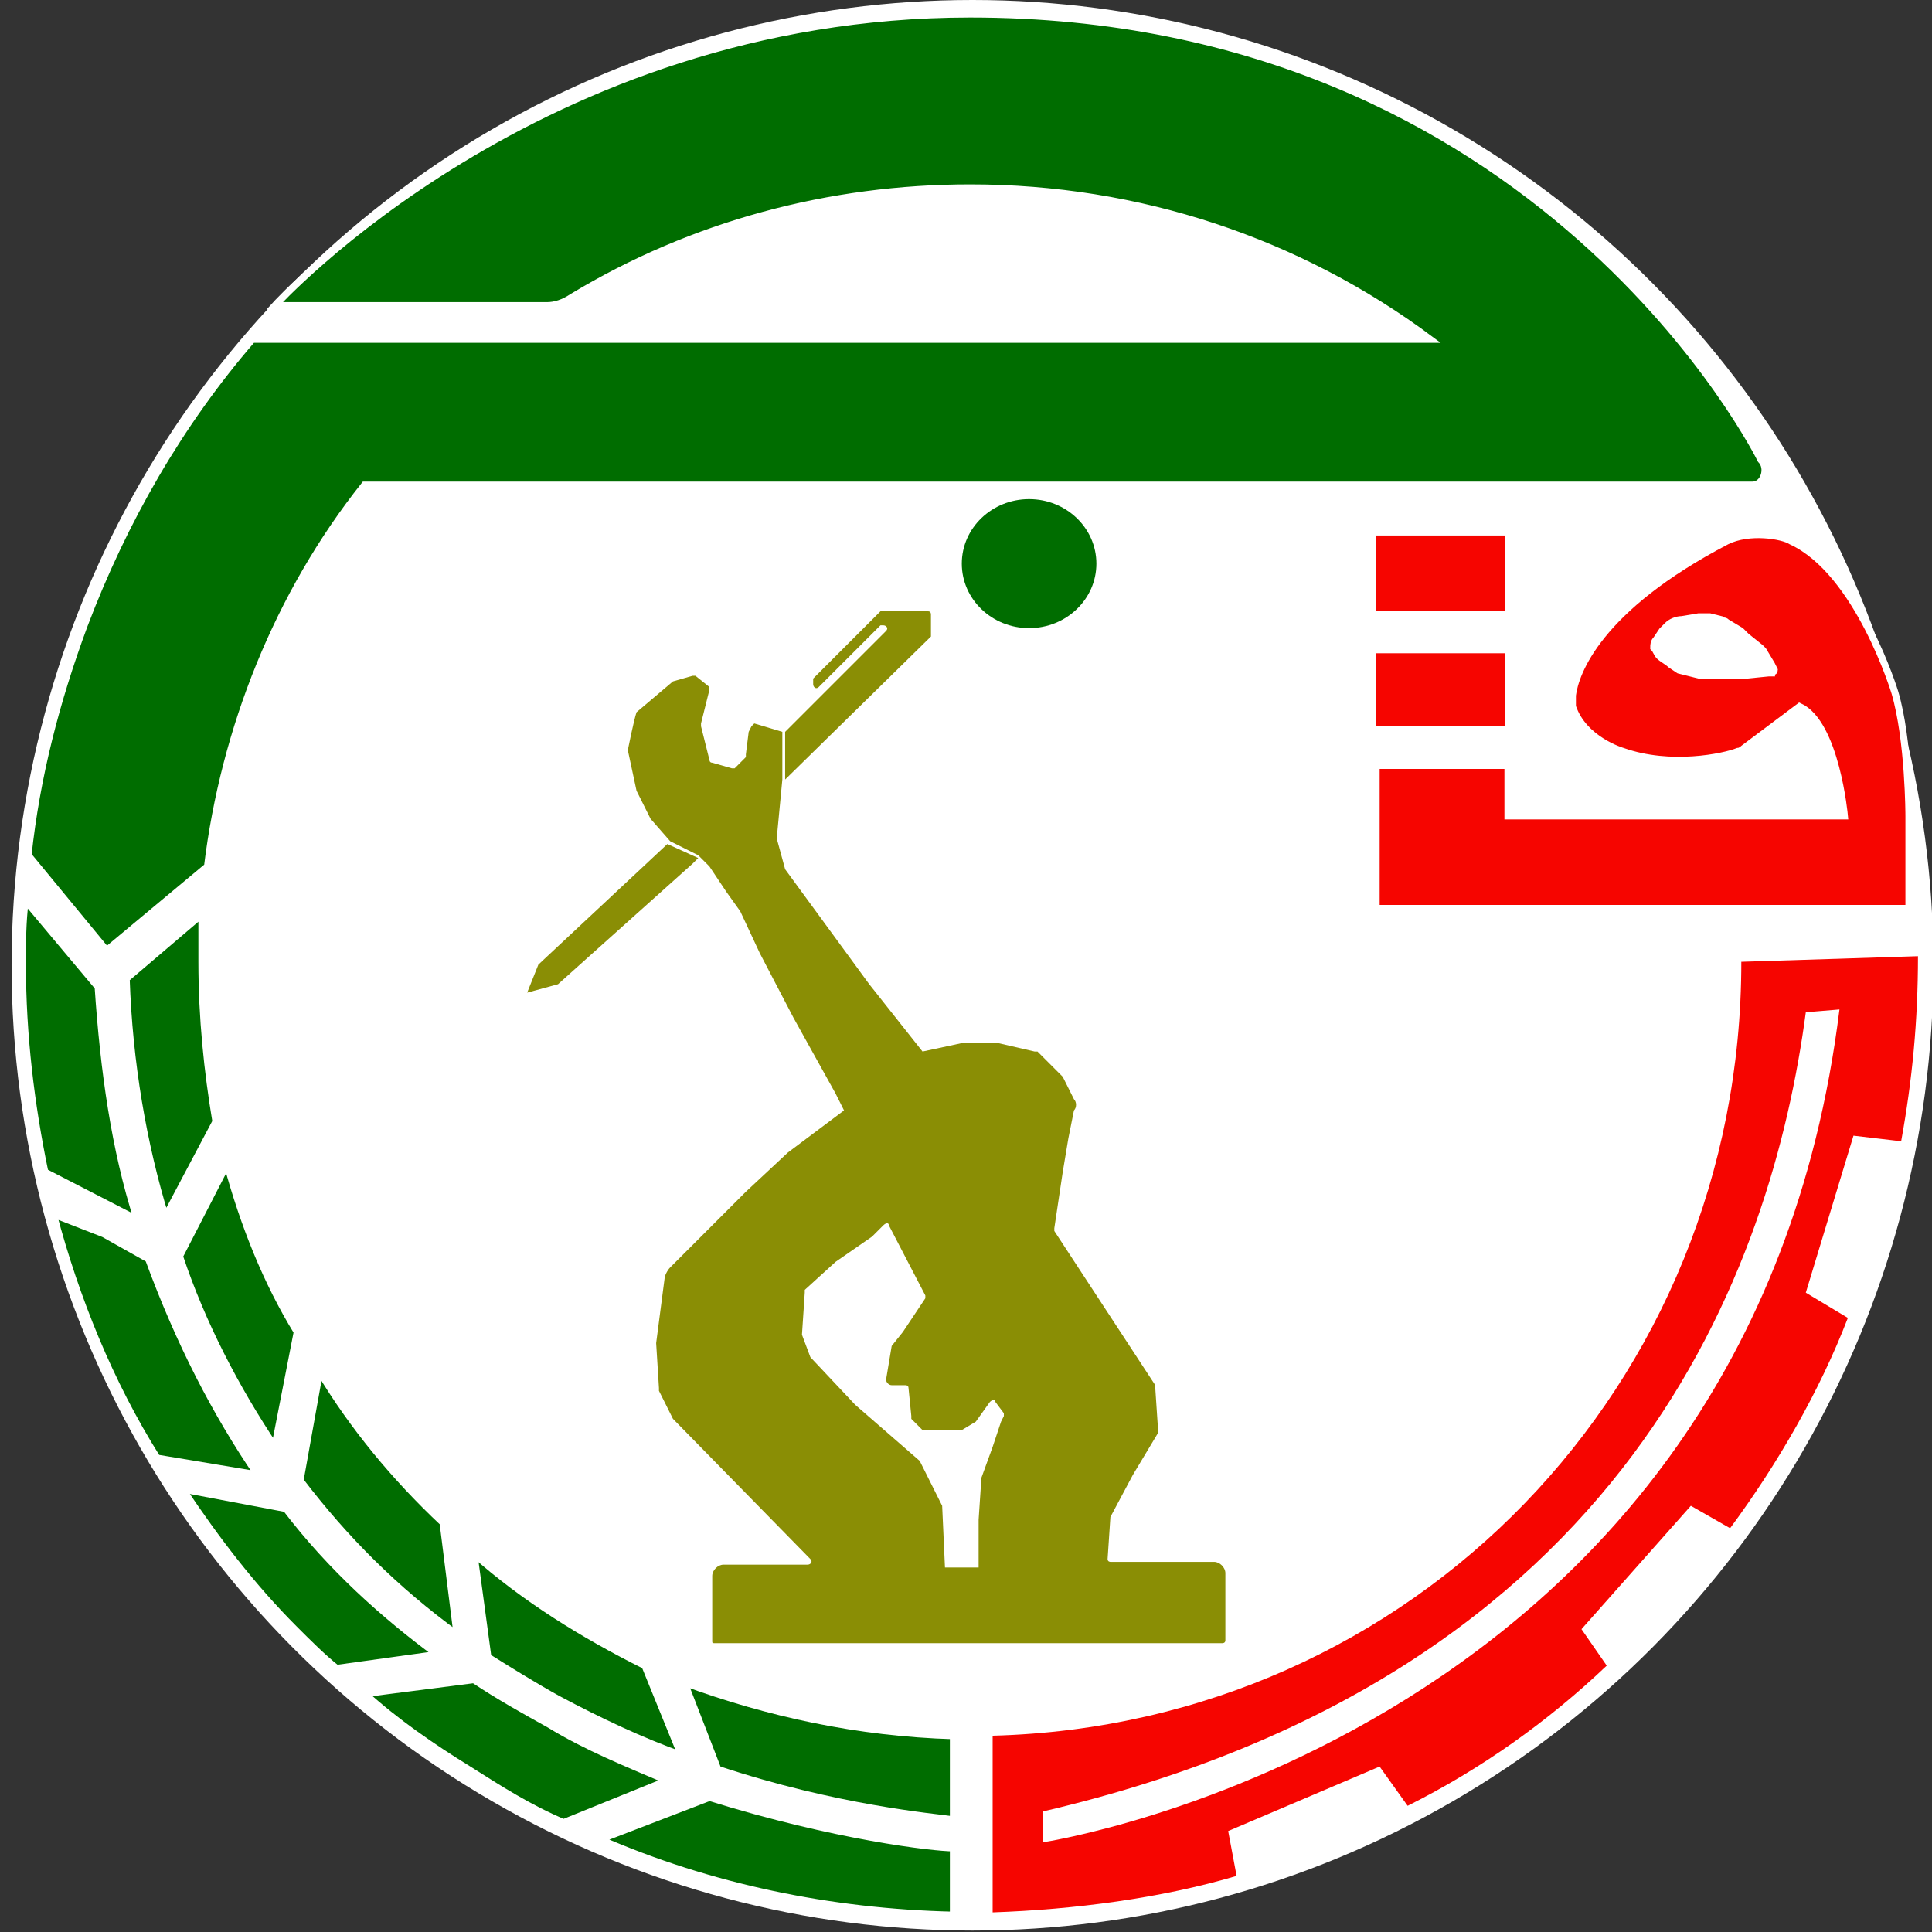<?xml version="1.0" encoding="UTF-8"?>
<!-- Generator: Adobe Illustrator 22.0.1, SVG Export Plug-In . SVG Version: 6.00 Build 0)  --><svg version="1.1" id="Layer_1" x="0px" y="0px" viewBox="0 0 68.9 68.9" xml:space="preserve" sodipodi:docname="logo-univ-guelma No Text No Stroke.svg" inkscape:version="1.3.2 (091e20e, 2023-11-25, custom)" width="68.9" height="68.9" xmlns:inkscape="http://www.inkscape.org/namespaces/inkscape" xmlns:sodipodi="http://sodipodi.sourceforge.net/DTD/sodipodi-0.dtd" xmlns="http://www.w3.org/2000/svg" xmlns:svg="http://www.w3.org/2000/svg"><rect x="0" y="0" width="68.9" height="68.9" fill="#333333" stroke="none"/><defs id="defs136"/><sodipodi:namedview id="namedview134" pagecolor="#ffffff" bordercolor="#000000" borderopacity="0.25" inkscape:showpageshadow="2" inkscape:pageopacity="0.0" inkscape:pagecheckerboard="0" inkscape:deskcolor="#d1d1d1" showgrid="false" inkscape:zoom="9.688081" inkscape:cx="25.856514" inkscape:cy="33.391546" inkscape:window-width="1920" inkscape:window-height="1046" inkscape:window-x="-12" inkscape:window-y="-12" inkscape:window-maximized="1" inkscape:current-layer="g440"/>
<style type="text/css" id="style2">
	.st0{fill:#8A8E05;stroke:#BE8D31;stroke-width:0.25;stroke-miterlimit:10;}
	.st1{fill:#006D00;stroke:#BE8D31;stroke-width:0.25;stroke-miterlimit:10;}
	.st2{fill:#F60500;stroke:#BE8D31;stroke-width:0.25;stroke-miterlimit:10;}
	.st3{fill:#006D00;}
</style>







<g id="g440"><rect style="display:none;fill:#000000;stroke:none;stroke-width:1.5;stroke-opacity:1" id="rect1" width="69.157" height="69.157" x="-0.103" y="0.206" inkscape:label="DarkBG" ry="0"/><ellipse style="fill:#ffffff;fill-opacity:1;stroke:none;stroke-width:1.28;stroke-opacity:1" id="path1" cx="34.682" cy="34.424" rx="34.269" ry="34.424" inkscape:label="WhiteCircle"/><g id="g10" style="stroke:none">
	<path class="st0" d="m 33.7,55.9 v 0 h 1.2 v 0 -1.7 0 L 35,52.7 v 0 l 0.4,-1.1 0.3,-0.9 v 0 l 0.1,-0.2 V 50.4 L 35.5,50 c 0,-0.1 -0.1,-0.1 -0.2,0 l -0.5,0.7 v 0 L 34.3,51 v 0 h -0.6 v 0 H 33 32.9 l -0.4,-0.4 c 0,0 0,0 0,-0.1 l -0.1,-1 c 0,-0.1 -0.1,-0.1 -0.1,-0.1 h -0.5 c -0.1,0 -0.2,-0.1 -0.2,-0.2 L 31.8,48 v 0 l 0.4,-0.5 0.8,-1.2 v -0.1 l -1.3,-2.5 c 0,-0.1 -0.1,-0.1 -0.2,0 l -0.4,0.4 v 0 L 29.8,45 v 0 l -1.1,1 c 0,0 0,0 0,0.1 l -0.1,1.5 v 0 l 0.3,0.8 v 0 l 1.6,1.7 v 0 l 2.3,2 v 0 l 0.8,1.6 v 0 z M 25.3,24.5 v 0.1 L 25,25.8 c 0,0 0,0 0,0.1 l 0.3,1.2 c 0,0 0,0.1 0.1,0.1 l 0.7,0.2 h 0.1 L 26.6,27 c 0,0 0,0 0,-0.1 l 0.1,-0.8 v 0 l 0.1,-0.2 0.1,-0.1 1,0.3 v 0 1.7 0 0 l -0.2,2.1 v 0 L 28,31 v 0 l 3,4.1 1.9,2.4 1.4,-0.3 v 0 h 1.3 v 0 l 1.3,0.3 c 0,0 0,0 0.1,0 l 0.9,0.9 v 0 l 0.4,0.8 c 0.1,0.1 0.1,0.3 0,0.4 l -0.2,1 -0.2,1.2 -0.3,2 v 0.1 l 3.6,5.5 c 0,0 0,0 0,0.1 l 0.1,1.5 c 0,0 0,0 0,0.1 l -0.9,1.5 v 0 l -0.8,1.5 v 0 l -0.1,1.5 c 0,0.1 0.1,0.1 0.1,0.1 h 3.7 c 0.2,0 0.4,0.2 0.4,0.4 v 2.4 c 0,0.1 -0.1,0.1 -0.1,0.1 H 25.5 c -0.1,0 -0.1,0 -0.1,-0.1 v -2.3 c 0,-0.2 0.2,-0.4 0.4,-0.4 h 3 c 0.1,0 0.2,-0.1 0.1,-0.2 l -4.9,-5 v 0 l -0.5,-1 c 0,0 0,0 0,-0.1 l -0.1,-1.6 v 0 l 0.3,-2.3 c 0,-0.1 0.1,-0.3 0.2,-0.4 l 1.9,-1.9 0.7,-0.7 0.1,-0.1 1.5,-1.4 v 0 l 2,-1.5 L 29.8,39 28.3,36.3 27.1,34 v 0 l -0.7,-1.5 v 0 l -0.5,-0.7 v 0 l -0.6,-0.9 v 0 l -0.4,-0.4 v 0 0 l -1,-0.5 v 0 l -0.7,-0.8 v 0 l -0.5,-1 v 0 l -0.3,-1.4 c 0,0 0,0 0,-0.1 0,0 0.2,-1 0.3,-1.3 v 0 L 24,24.3 v 0 l 0.7,-0.2 h 0.1 z" id="path4" style="stroke:none"/>
	<path class="st0" d="m 28,27.8 v -1.7 l 3.6,-3.6 c 0.1,-0.1 0,-0.2 -0.1,-0.2 v 0 h -0.1 l -2.2,2.2 c -0.1,0.1 -0.2,0 -0.2,-0.1 v -0.1 c 0,0 0,0 0,-0.1 l 2.4,-2.4 c 0,0 0,0 0.1,0 h 1.6 c 0.1,0 0.1,0.1 0.1,0.1 v 0.7 0.1 z" id="path6" style="stroke:none"/>
	<path class="st0" d="m 23.8,30.1 1.1,0.5 -0.2,0.2 -4.8,4.3 v 0 l -1.1,0.3 0.4,-1 v 0 z" id="path8" style="stroke:none"/>
</g><ellipse class="st1" cx="36.7" cy="20.1" rx="2.4" ry="2.3" id="ellipse12" style="stroke:none"/><g id="Layer_3" style="stroke:none">
	<path class="st1" d="M 7.7,40 5.9,43.4 C 5.1,40.8 4.6,37.9 4.5,34.9 l 2.7,-2.3 c 0,0.5 0,1.1 0,1.7 0,2 0.2,3.9 0.5,5.7 z" id="path14" style="stroke:#ffffff;stroke-opacity:1"/>
	<path class="st1" d="M 4.9,43.5 1.6,41.8 C 1.1,39.4 0.8,36.9 0.8,34.4 c 0,-0.8 0,-1.5 0.1,-2.3 l 2.6,3.1 c 0.2,3 0.6,5.8 1.4,8.3 z" id="path16" style="stroke:#ffffff;stroke-opacity:1"/>
	<path class="st1" d="M 9.2,52.6 5.6,52 C 3.9,49.3 2.7,46.3 1.9,43.3 L 3.7,44 v 0 0 0 l 1.6,0.9 c 1.1,3 2.4,5.5 3.9,7.7 z" id="path18" style="stroke:#ffffff;stroke-opacity:1"/>
	<path class="st1" d="M 10.6,47.5 9.8,51.6 C 8.4,49.5 7.2,47.2 6.4,44.8 l 1.7,-3.3 c 0.6,2.2 1.4,4.2 2.5,6 z" id="path20" style="stroke:#ffffff;stroke-opacity:1"/>
	<path class="st1" d="m 16.3,58.3 c -2.2,-1.6 -4,-3.4 -5.6,-5.5 l 0.7,-3.9 c 1.2,2 2.7,3.8 4.4,5.4 v 0 z" id="path22" style="stroke:#ffffff;stroke-opacity:1"/>
	<path class="st1" d="m 24.3,62.6 c -1.4,-0.5 -2.9,-1.2 -4.4,-2 -0.9,-0.5 -1.7,-1 -2.5,-1.5 l -0.5,-3.7 c 1.8,1.6 3.9,2.9 6.1,4 z" id="path24" style="stroke:#ffffff;stroke-opacity:1"/>
	<path class="st1" d="m 34,65.9 v 2.4 c -4.4,-0.1 -8.7,-1 -12.6,-2.7 l 3.9,-1.5 c 4.5,1.4 8,1.8 8.7,1.8 z" id="path26" style="stroke:#ffffff;stroke-opacity:1"/>
	<path class="st1" d="m 34,61.9 v 3 C 33.3,64.8 29.8,64.5 25.6,63.1 L 24.4,60 c 3,1.1 6.2,1.8 9.6,1.9 z" id="path28" style="stroke:#ffffff;stroke-opacity:1"/>
	<path class="st1" d="M 23.8,63.5 20.1,65 C 18.9,64.5 17.8,63.8 16.7,63.1 15.4,62.3 14.1,61.4 13,60.4 l 3.9,-0.5 c 0.9,0.6 1.8,1.1 2.7,1.6 1.3,0.8 2.8,1.4 4.2,2 z" id="path30" style="stroke:#ffffff;stroke-opacity:1"/>
	<path class="st1" d="M 15.6,59 12,59.5 C 11.5,59.1 11,58.6 10.5,58.1 9,56.6 7.7,54.9 6.5,53.1 l 3.7,0.7 v 0 c 1.6,2.1 3.5,3.8 5.4,5.2 z" id="path32" style="stroke:#ffffff;stroke-opacity:1"/>
</g><path class="st1" d="m 9.8,10.9 c 0,0 9.4,-10.4 24.8,-10.4 20.4,0 28.2,15.9 28.2,15.9 0.3,0.3 0.1,0.9 -0.3,0.9 H 13 C 9.9,21.2 8,26 7.4,30.9 L 3.8,33.9 1,30.5 C 1.3,27.7 2,25 3,22.3 4.4,18.6 6.4,15.1 9,12.1 v 0 0 H 51 C 46.3,8.6 40.6,6.7 34.6,6.7 c -5,0 -9.9,1.3 -14.2,3.9 -0.3,0.2 -0.6,0.3 -0.9,0.3 z" id="path35" style="stroke:#ffffff;stroke-opacity:1"/><path class="st2" d="m 62.1,34.3 c 0,15.1 -11.7,27.2 -26.7,27.6 v 6.3 c 2.9,-0.1 6,-0.5 8.7,-1.3 l -0.3,-1.6 5.4,-2.3 1,1.4 c 2.6,-1.3 5,-3 7.1,-5 l -0.9,-1.3 3.9,-4.4 1.4,0.8 c 1.7,-2.3 3.2,-4.9 4.2,-7.5 l -1.5,-0.9 1.7,-5.6 1.7,0.2 c 0.4,-2.2 0.6,-4.3 0.6,-6.6 z M 37.2,64.6 c 21,-4.9 26,-19.5 27.2,-28.5 L 65.6,36 C 62.4,61.9 37.2,65.7 37.2,65.7 Z" id="path37" style="stroke:none;stroke-opacity:1;stroke-width:0.45;stroke-dasharray:none"/><rect x="49.077" y="19.097" class="st2" width="4.6" height="2.7" id="rect39" style="stroke:none"/><rect x="49.077" y="23.297" class="st2" width="4.6" height="2.6" id="rect41" style="stroke:none"/><path class="st2" d="m 68.077,29.097 c 0,0 0,-2.7 -0.5,-4.4 0,0 -1.3,-4.3 -3.7,-5.4 -0.3,-0.2 -1.5,-0.4 -2.3,0 -4.6,2.4 -5.4,4.7 -5.5,5.5 0,0.1 0,0.3 0,0.4 0.4,1.2 1.8,1.6 1.8,1.6 1.7,0.6 3.6,0.2 4.1,0 0.1,0 0.2,-0.1 0.2,-0.1 l 2,-1.5 c 1.3,0.6 1.6,3.9 1.6,3.9 h -12 v -1.8 h -4.7 v 5.1 h 19 v -3.3 m -5,-5.1 v 0 l -1,0.1 h -0.9 -0.5 l -0.4,-0.1 -0.4,-0.1 -0.3,-0.2 c -0.1,-0.1 -0.3,-0.2 -0.4,-0.3 v 0 c -0.1,-0.1 -0.1,-0.2 -0.2,-0.3 v 0 c 0,-0.1 0,-0.2 0.1,-0.3 l 0.2,-0.3 0.2,-0.2 c 0.1,-0.1 0.3,-0.2 0.5,-0.2 l 0.6,-0.1 c 0.1,0 0.3,0 0.4,0 l 0.4,0.1 c 0.1,0.1 0.1,0 0.2,0.1 l 0.5,0.3 0.2,0.2 0.5,0.4 0.1,0.1 0.3,0.5 0.1,0.2 c 0,0.1 -0.1,0 -0.1,0.1 z" id="path43" style="stroke:#ffffff;stroke-opacity:1"/></g>


</svg>